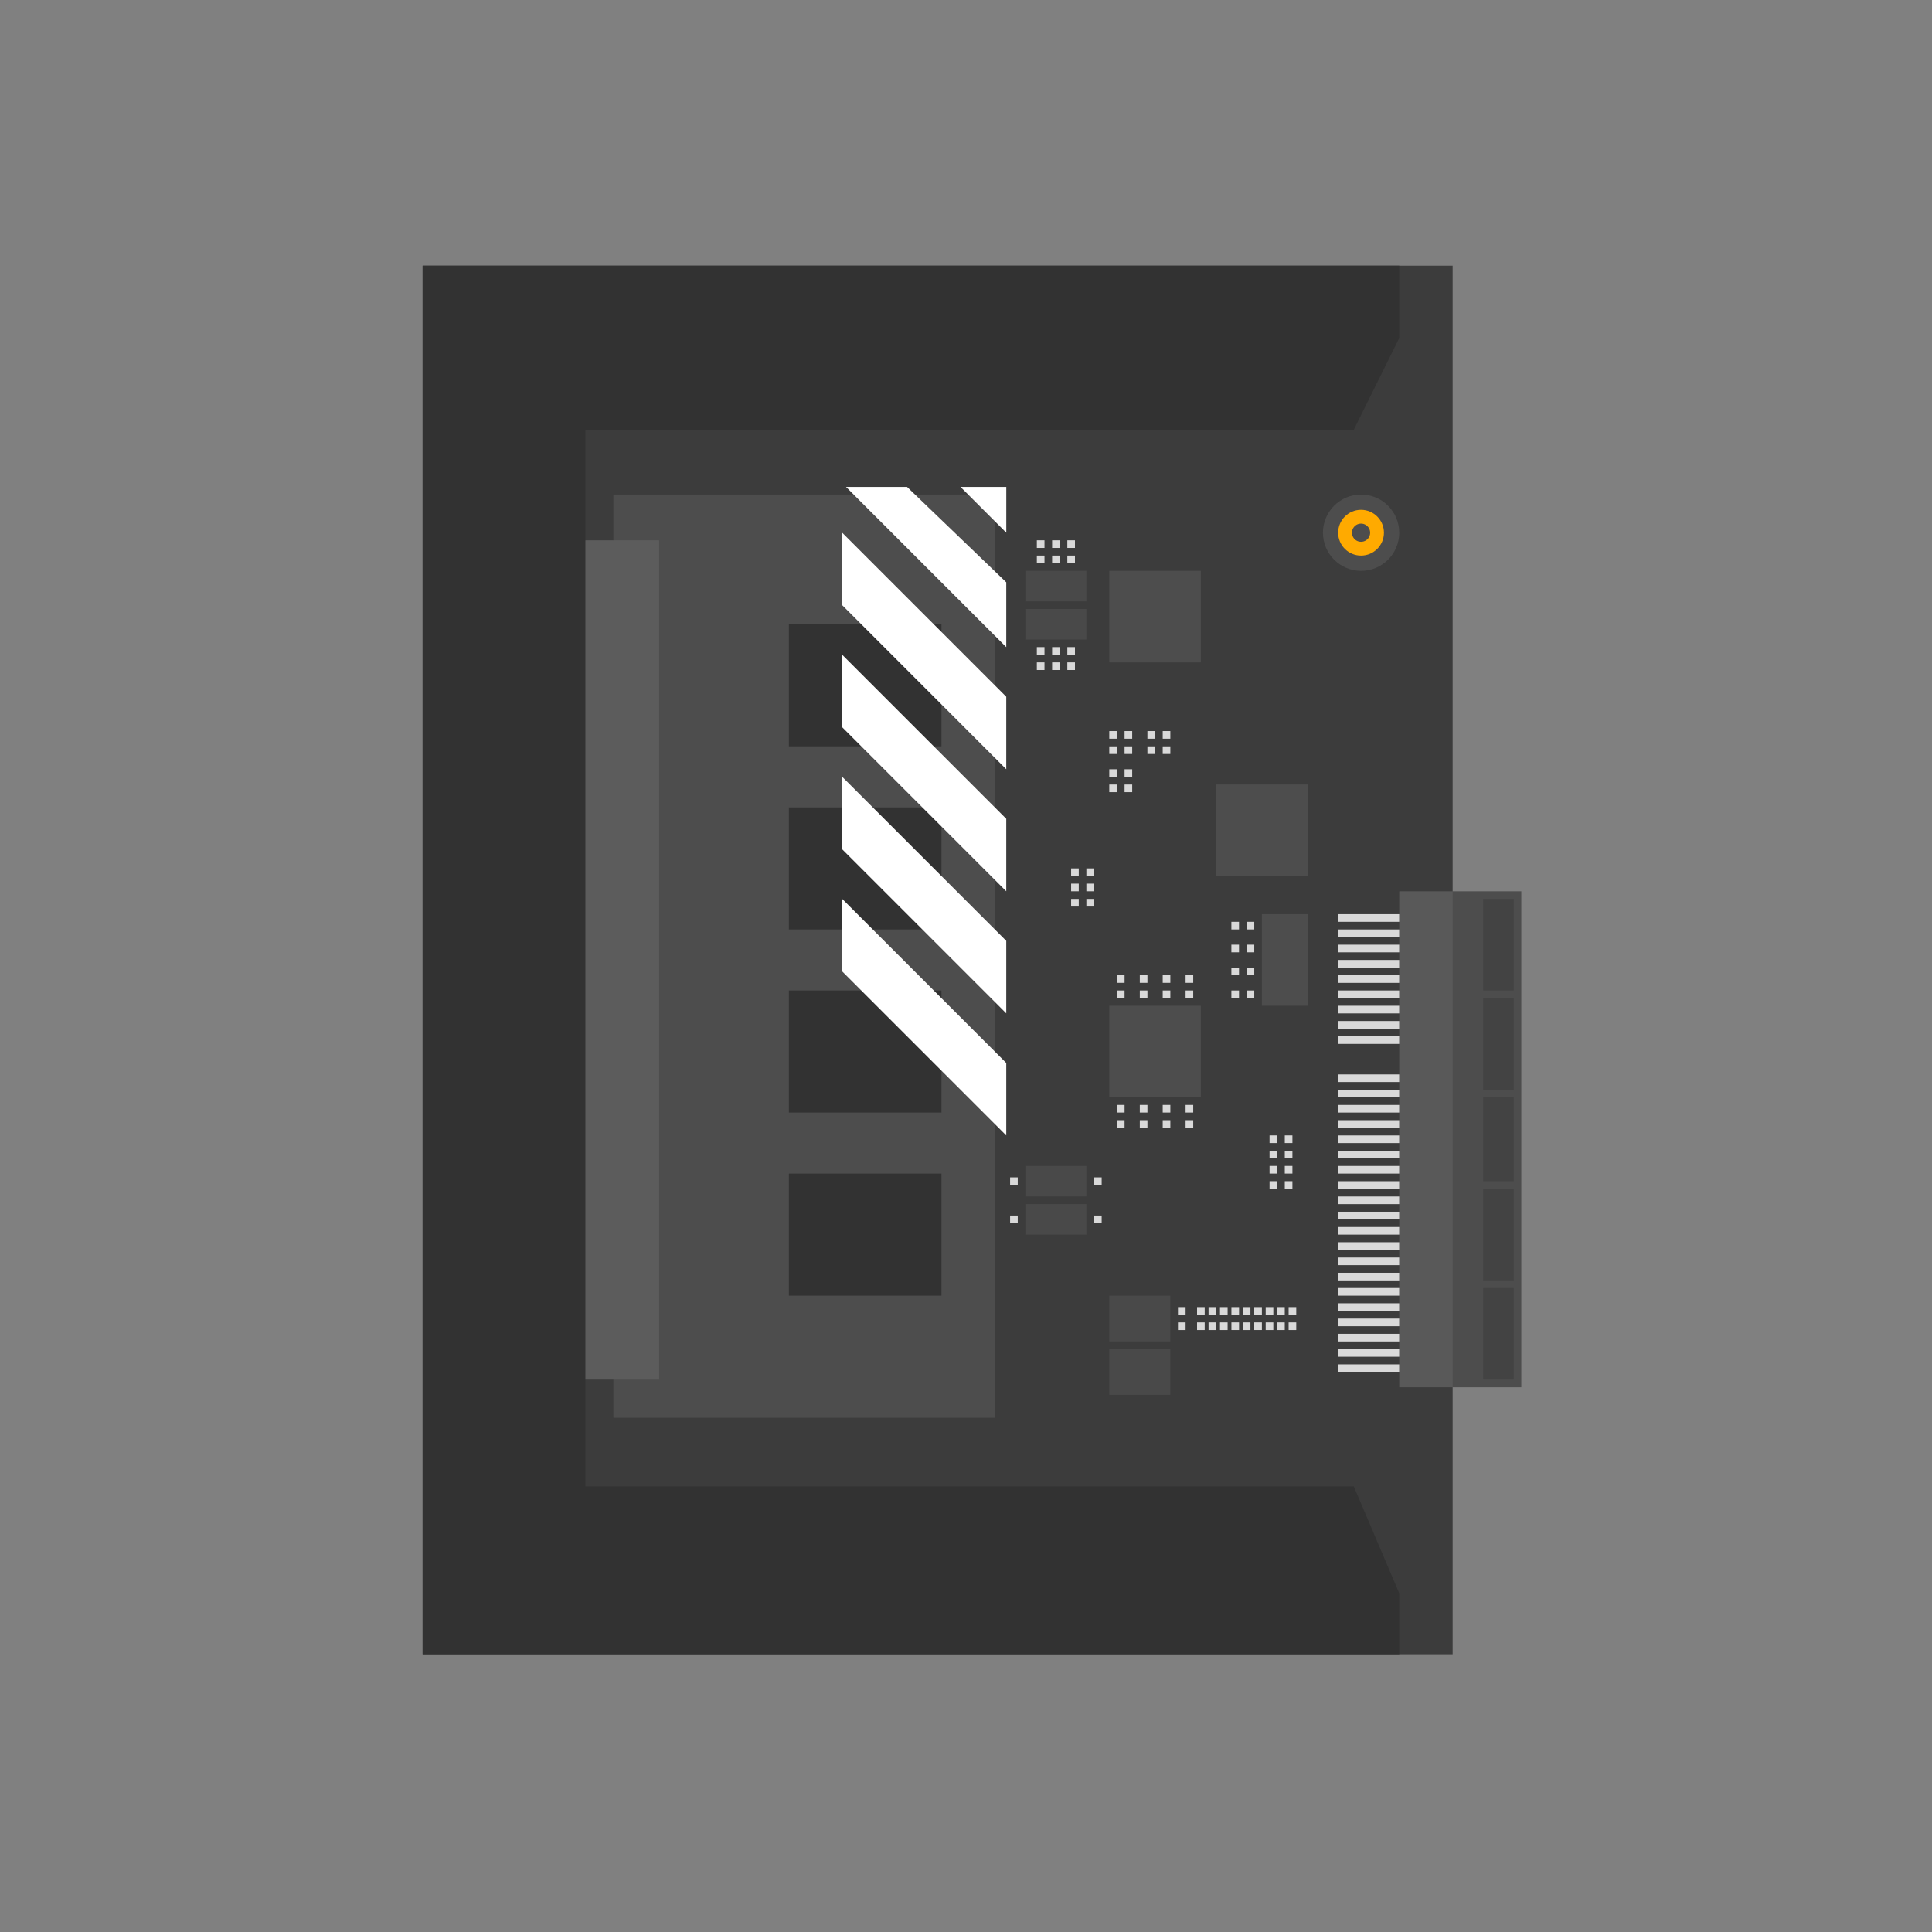 <svg width="140" height="140" viewBox="0 0 140 140" fill="none" xmlns="http://www.w3.org/2000/svg">
<rect x="0" y="0" width="140" height="140" fill="#808080" stroke="none"/>
<rect x="30.625" y="19.25" width="74.639" height="100.625" fill="#3C3C3C"/>
<rect x="105.264" y="64.588" width="4.976" height="35.938" fill="#4D4D4D"/>
<rect x="107.478" y="65.139" width="2.212" height="6.635" fill="#434343"/>
<rect x="107.478" y="72.326" width="2.212" height="6.635" fill="#434343"/>
<rect x="107.478" y="79.515" width="2.212" height="6.082" fill="#434343"/>
<rect x="107.478" y="86.149" width="2.212" height="6.635" fill="#434343"/>
<rect x="107.478" y="93.336" width="2.212" height="6.635" fill="#434343"/>
<rect x="44.448" y="35.837" width="27.644" height="66.899" fill="#4D4D4D"/>
<rect x="42.234" y="39.154" width="5.529" height="60.817" fill="#5C5C5C"/>
<rect x="88.125" y="56.846" width="6.635" height="6.635" fill="#4D4D4D"/>
<rect x="80.383" y="72.88" width="6.635" height="6.635" fill="#4D4D4D"/>
<rect x="57.165" y="45.236" width="11.058" height="8.846" fill="#323232"/>
<rect x="57.165" y="58.506" width="11.058" height="8.846" fill="#323232"/>
<rect x="57.165" y="71.773" width="11.058" height="8.846" fill="#323232"/>
<rect x="57.165" y="85.043" width="11.058" height="8.846" fill="#323232"/>
<rect x="80.383" y="41.365" width="6.635" height="6.635" fill="#4D4D4D"/>
<rect x="91.441" y="66.245" width="3.317" height="6.635" fill="#4D4D4D"/>
<rect opacity="0.8" x="74.302" y="84.49" width="4.423" height="2.212" fill="#4D4D4D"/>
<rect opacity="0.8" x="74.302" y="41.365" width="4.423" height="2.212" fill="#4D4D4D"/>
<rect opacity="0.8" x="74.302" y="87.255" width="4.423" height="2.212" fill="#4D4D4D"/>
<rect opacity="0.8" x="74.302" y="44.129" width="4.423" height="2.212" fill="#4D4D4D"/>
<rect opacity="0.8" x="80.383" y="93.889" width="4.423" height="3.317" fill="#4D4D4D"/>
<rect opacity="0.8" x="80.383" y="97.76" width="4.423" height="3.317" fill="#4D4D4D"/>
<rect x="101.396" y="64.588" width="3.87" height="35.938" fill="#595959"/>
<path d="M42.42 31.137H98.103L101.394 24.502V19.25H30.625V119.875H101.394V115.452L98.103 107.712H42.42V31.137Z" fill="#323232"/>
<circle cx="98.63" cy="38.601" r="2.764" fill="#4D4D4D"/>
<rect x="96.969" y="66.245" width="4.423" height="0.553" fill="#D9D9D9"/>
<rect x="96.969" y="77.855" width="4.423" height="0.553" fill="#D9D9D9"/>
<rect x="96.969" y="67.352" width="4.423" height="0.553" fill="#D9D9D9"/>
<rect x="96.969" y="78.962" width="4.423" height="0.553" fill="#D9D9D9"/>
<rect x="96.969" y="68.456" width="4.423" height="0.553" fill="#D9D9D9"/>
<rect x="96.969" y="80.067" width="4.423" height="0.553" fill="#D9D9D9"/>
<rect x="96.969" y="69.562" width="4.423" height="0.553" fill="#D9D9D9"/>
<rect x="73.196" y="85.319" width="0.553" height="0.553" fill="#D9D9D9"/>
<rect x="79.278" y="88.085" width="0.553" height="0.553" fill="#D9D9D9"/>
<rect x="79.278" y="85.319" width="0.553" height="0.553" fill="#D9D9D9"/>
<rect x="80.937" y="71.774" width="0.553" height="0.553" fill="#D9D9D9"/>
<rect x="80.938" y="70.667" width="0.553" height="0.553" fill="#D9D9D9"/>
<rect x="80.937" y="81.173" width="0.553" height="0.553" fill="#D9D9D9"/>
<rect x="80.938" y="80.066" width="0.553" height="0.553" fill="#D9D9D9"/>
<rect x="82.595" y="71.774" width="0.553" height="0.553" fill="#D9D9D9"/>
<rect x="82.595" y="70.667" width="0.553" height="0.553" fill="#D9D9D9"/>
<rect x="82.595" y="81.173" width="0.553" height="0.553" fill="#D9D9D9"/>
<rect x="82.595" y="80.066" width="0.553" height="0.553" fill="#D9D9D9"/>
<rect x="84.255" y="71.774" width="0.553" height="0.553" fill="#D9D9D9"/>
<rect x="84.255" y="70.667" width="0.553" height="0.553" fill="#D9D9D9"/>
<rect x="78.723" y="65.692" width="0.553" height="0.553" transform="rotate(-90 78.723 65.692)" fill="#D9D9D9"/>
<rect x="77.618" y="65.692" width="0.553" height="0.553" transform="rotate(-90 77.618 65.692)" fill="#D9D9D9"/>
<rect x="78.723" y="64.586" width="0.553" height="0.553" transform="rotate(-90 78.723 64.586)" fill="#D9D9D9"/>
<rect x="77.618" y="64.586" width="0.553" height="0.553" transform="rotate(-90 77.618 64.586)" fill="#D9D9D9"/>
<rect x="78.723" y="63.481" width="0.553" height="0.553" transform="rotate(-90 78.723 63.481)" fill="#D9D9D9"/>
<rect x="77.618" y="63.481" width="0.553" height="0.553" transform="rotate(-90 77.618 63.481)" fill="#D9D9D9"/>
<rect x="84.255" y="81.173" width="0.553" height="0.553" fill="#D9D9D9"/>
<rect x="84.255" y="80.066" width="0.553" height="0.553" fill="#D9D9D9"/>
<rect x="85.913" y="71.774" width="0.553" height="0.553" fill="#D9D9D9"/>
<rect x="85.913" y="70.667" width="0.553" height="0.553" fill="#D9D9D9"/>
<rect x="81.491" y="54.084" width="0.553" height="0.553" fill="#D9D9D9"/>
<rect x="81.491" y="52.977" width="0.553" height="0.553" fill="#D9D9D9"/>
<rect x="80.382" y="54.084" width="0.553" height="0.553" fill="#D9D9D9"/>
<rect x="80.382" y="52.977" width="0.553" height="0.553" fill="#D9D9D9"/>
<rect x="84.255" y="54.084" width="0.553" height="0.553" fill="#D9D9D9"/>
<rect x="84.255" y="52.977" width="0.553" height="0.553" fill="#D9D9D9"/>
<rect x="83.146" y="54.084" width="0.553" height="0.553" fill="#D9D9D9"/>
<rect x="83.146" y="52.977" width="0.553" height="0.553" fill="#D9D9D9"/>
<rect x="81.491" y="56.85" width="0.553" height="0.553" fill="#D9D9D9"/>
<rect x="81.491" y="55.743" width="0.553" height="0.553" fill="#D9D9D9"/>
<rect x="80.382" y="56.85" width="0.553" height="0.553" fill="#D9D9D9"/>
<rect x="80.382" y="55.743" width="0.553" height="0.553" fill="#D9D9D9"/>
<rect x="90.336" y="67.351" width="0.553" height="0.553" transform="rotate(-90 90.336 67.351)" fill="#D9D9D9"/>
<rect x="89.231" y="67.351" width="0.553" height="0.553" transform="rotate(-90 89.231 67.351)" fill="#D9D9D9"/>
<rect x="90.336" y="69.008" width="0.553" height="0.553" transform="rotate(-90 90.336 69.008)" fill="#D9D9D9"/>
<rect x="89.231" y="69.008" width="0.553" height="0.553" transform="rotate(-90 89.231 69.008)" fill="#D9D9D9"/>
<rect x="75.687" y="47.445" width="0.553" height="0.553" transform="rotate(180 75.687 47.445)" fill="#D9D9D9"/>
<rect x="75.687" y="48.552" width="0.553" height="0.553" transform="rotate(180 75.687 48.552)" fill="#D9D9D9"/>
<rect x="75.687" y="39.705" width="0.553" height="0.553" transform="rotate(180 75.687 39.705)" fill="#D9D9D9"/>
<rect x="75.687" y="40.812" width="0.553" height="0.553" transform="rotate(180 75.687 40.812)" fill="#D9D9D9"/>
<rect x="76.793" y="47.445" width="0.553" height="0.553" transform="rotate(180 76.793 47.445)" fill="#D9D9D9"/>
<rect x="76.793" y="48.552" width="0.553" height="0.553" transform="rotate(180 76.793 48.552)" fill="#D9D9D9"/>
<rect x="76.793" y="39.705" width="0.553" height="0.553" transform="rotate(180 76.793 39.705)" fill="#D9D9D9"/>
<rect x="76.793" y="40.812" width="0.553" height="0.553" transform="rotate(180 76.793 40.812)" fill="#D9D9D9"/>
<rect x="77.896" y="47.445" width="0.553" height="0.553" transform="rotate(180 77.896 47.445)" fill="#D9D9D9"/>
<rect x="77.896" y="48.552" width="0.553" height="0.553" transform="rotate(180 77.896 48.552)" fill="#D9D9D9"/>
<rect x="77.896" y="39.705" width="0.553" height="0.553" transform="rotate(180 77.896 39.705)" fill="#D9D9D9"/>
<rect x="77.896" y="40.812" width="0.553" height="0.553" transform="rotate(180 77.896 40.812)" fill="#D9D9D9"/>
<rect x="93.101" y="82.83" width="0.553" height="0.553" transform="rotate(-90 93.101 82.83)" fill="#D9D9D9"/>
<rect x="91.996" y="82.83" width="0.553" height="0.553" transform="rotate(-90 91.996 82.83)" fill="#D9D9D9"/>
<rect x="93.101" y="83.938" width="0.553" height="0.553" transform="rotate(-90 93.101 83.938)" fill="#D9D9D9"/>
<rect x="91.996" y="83.938" width="0.553" height="0.553" transform="rotate(-90 91.996 83.938)" fill="#D9D9D9"/>
<rect x="93.101" y="85.042" width="0.553" height="0.553" transform="rotate(-90 93.101 85.042)" fill="#D9D9D9"/>
<rect x="91.996" y="85.042" width="0.553" height="0.553" transform="rotate(-90 91.996 85.042)" fill="#D9D9D9"/>
<rect x="93.101" y="86.147" width="0.553" height="0.553" transform="rotate(-90 93.101 86.147)" fill="#D9D9D9"/>
<rect x="91.996" y="86.147" width="0.553" height="0.553" transform="rotate(-90 91.996 86.147)" fill="#D9D9D9"/>
<rect x="85.913" y="95.272" width="0.553" height="0.553" transform="rotate(-180 85.913 95.272)" fill="#D9D9D9"/>
<rect x="85.913" y="96.379" width="0.553" height="0.553" transform="rotate(-180 85.913 96.379)" fill="#D9D9D9"/>
<rect x="87.297" y="95.272" width="0.553" height="0.553" transform="rotate(-180 87.297 95.272)" fill="#D9D9D9"/>
<rect x="87.297" y="96.379" width="0.553" height="0.553" transform="rotate(-180 87.297 96.379)" fill="#D9D9D9"/>
<rect x="89.787" y="95.272" width="0.553" height="0.553" transform="rotate(-180 89.787 95.272)" fill="#D9D9D9"/>
<rect x="89.787" y="96.378" width="0.553" height="0.553" transform="rotate(-180 89.787 96.378)" fill="#D9D9D9"/>
<rect x="92.27" y="95.272" width="0.553" height="0.553" transform="rotate(-180 92.27 95.272)" fill="#D9D9D9"/>
<rect x="92.27" y="96.379" width="0.553" height="0.553" transform="rotate(-180 92.27 96.379)" fill="#D9D9D9"/>
<rect x="88.129" y="95.272" width="0.553" height="0.553" transform="rotate(-180 88.129 95.272)" fill="#D9D9D9"/>
<rect x="88.129" y="96.379" width="0.553" height="0.553" transform="rotate(-180 88.129 96.379)" fill="#D9D9D9"/>
<rect x="90.612" y="95.272" width="0.553" height="0.553" transform="rotate(-180 90.612 95.272)" fill="#D9D9D9"/>
<rect x="90.612" y="96.379" width="0.553" height="0.553" transform="rotate(-180 90.612 96.379)" fill="#D9D9D9"/>
<rect x="93.099" y="95.272" width="0.553" height="0.553" transform="rotate(-180 93.099 95.272)" fill="#D9D9D9"/>
<rect x="93.099" y="96.379" width="0.553" height="0.553" transform="rotate(-180 93.099 96.379)" fill="#D9D9D9"/>
<rect x="88.958" y="95.272" width="0.553" height="0.553" transform="rotate(-180 88.958 95.272)" fill="#D9D9D9"/>
<rect x="88.958" y="96.379" width="0.553" height="0.553" transform="rotate(-180 88.958 96.379)" fill="#D9D9D9"/>
<rect x="91.441" y="95.272" width="0.553" height="0.553" transform="rotate(-180 91.441 95.272)" fill="#D9D9D9"/>
<rect x="91.441" y="96.378" width="0.553" height="0.553" transform="rotate(-180 91.441 96.378)" fill="#D9D9D9"/>
<rect x="93.932" y="95.272" width="0.553" height="0.553" transform="rotate(-180 93.932 95.272)" fill="#D9D9D9"/>
<rect x="93.932" y="96.379" width="0.553" height="0.553" transform="rotate(-180 93.932 96.379)" fill="#D9D9D9"/>
<rect x="90.336" y="70.667" width="0.553" height="0.553" transform="rotate(-90 90.336 70.667)" fill="#D9D9D9"/>
<rect x="89.231" y="70.667" width="0.553" height="0.553" transform="rotate(-90 89.231 70.667)" fill="#D9D9D9"/>
<rect x="90.336" y="72.328" width="0.553" height="0.553" transform="rotate(-90 90.336 72.328)" fill="#D9D9D9"/>
<rect x="89.231" y="72.328" width="0.553" height="0.553" transform="rotate(-90 89.231 72.328)" fill="#D9D9D9"/>
<rect x="85.913" y="81.173" width="0.553" height="0.553" fill="#D9D9D9"/>
<rect x="85.913" y="80.066" width="0.553" height="0.553" fill="#D9D9D9"/>
<rect x="73.196" y="88.085" width="0.553" height="0.553" fill="#D9D9D9"/>
<rect x="96.969" y="81.173" width="4.423" height="0.553" fill="#D9D9D9"/>
<rect x="96.969" y="70.669" width="4.423" height="0.553" fill="#D9D9D9"/>
<rect x="96.969" y="82.279" width="4.423" height="0.553" fill="#D9D9D9"/>
<rect x="96.969" y="71.773" width="4.423" height="0.553" fill="#D9D9D9"/>
<rect x="96.969" y="83.385" width="4.423" height="0.553" fill="#D9D9D9"/>
<rect x="96.969" y="72.88" width="4.423" height="0.553" fill="#D9D9D9"/>
<rect x="96.969" y="84.49" width="4.423" height="0.553" fill="#D9D9D9"/>
<rect x="96.969" y="73.986" width="4.423" height="0.553" fill="#D9D9D9"/>
<rect x="96.969" y="85.596" width="4.423" height="0.553" fill="#D9D9D9"/>
<rect x="96.969" y="75.091" width="4.423" height="0.553" fill="#D9D9D9"/>
<rect x="96.969" y="86.703" width="4.423" height="0.553" fill="#D9D9D9"/>
<rect x="96.969" y="87.807" width="4.423" height="0.553" fill="#D9D9D9"/>
<rect x="96.969" y="88.914" width="4.423" height="0.553" fill="#D9D9D9"/>
<rect x="96.969" y="90.018" width="4.423" height="0.553" fill="#D9D9D9"/>
<rect x="96.969" y="91.125" width="4.423" height="0.553" fill="#D9D9D9"/>
<rect x="96.969" y="92.231" width="4.423" height="0.553" fill="#D9D9D9"/>
<rect x="96.969" y="93.336" width="4.423" height="0.553" fill="#D9D9D9"/>
<rect x="96.969" y="94.442" width="4.423" height="0.553" fill="#D9D9D9"/>
<rect x="96.969" y="95.549" width="4.423" height="0.553" fill="#D9D9D9"/>
<rect x="96.969" y="96.653" width="4.423" height="0.553" fill="#D9D9D9"/>
<rect x="96.969" y="97.76" width="4.423" height="0.553" fill="#D9D9D9"/>
<rect x="96.969" y="98.867" width="4.423" height="0.553" fill="#D9D9D9"/>
<path d="M99.786 38.601C99.786 39.241 99.267 39.759 98.627 39.759C97.987 39.759 97.469 39.241 97.469 38.601C97.469 37.961 97.987 37.442 98.627 37.442C99.267 37.442 99.786 37.961 99.786 38.601Z" stroke="#FFAA00"/>
<path d="M61.031 43.854V38.878V38.602L72.918 50.489V55.741L61.031 43.854Z" fill="white"/>
<path d="M61.031 52.699V47.724V47.447L72.918 59.334V64.586L61.031 52.699Z" fill="white"/>
<path d="M61.031 61.545V56.569V56.292L72.918 68.179V73.432L61.031 61.545Z" fill="white"/>
<path d="M61.031 70.393V65.417V65.14L72.918 77.027V82.28L61.031 70.393Z" fill="white"/>
<path d="M72.92 35.284H69.602L72.92 38.601V35.284Z" fill="white"/>
<path d="M65.73 35.284H61.307L72.918 46.894V42.195L65.73 35.284Z" fill="white"/>
</svg>
